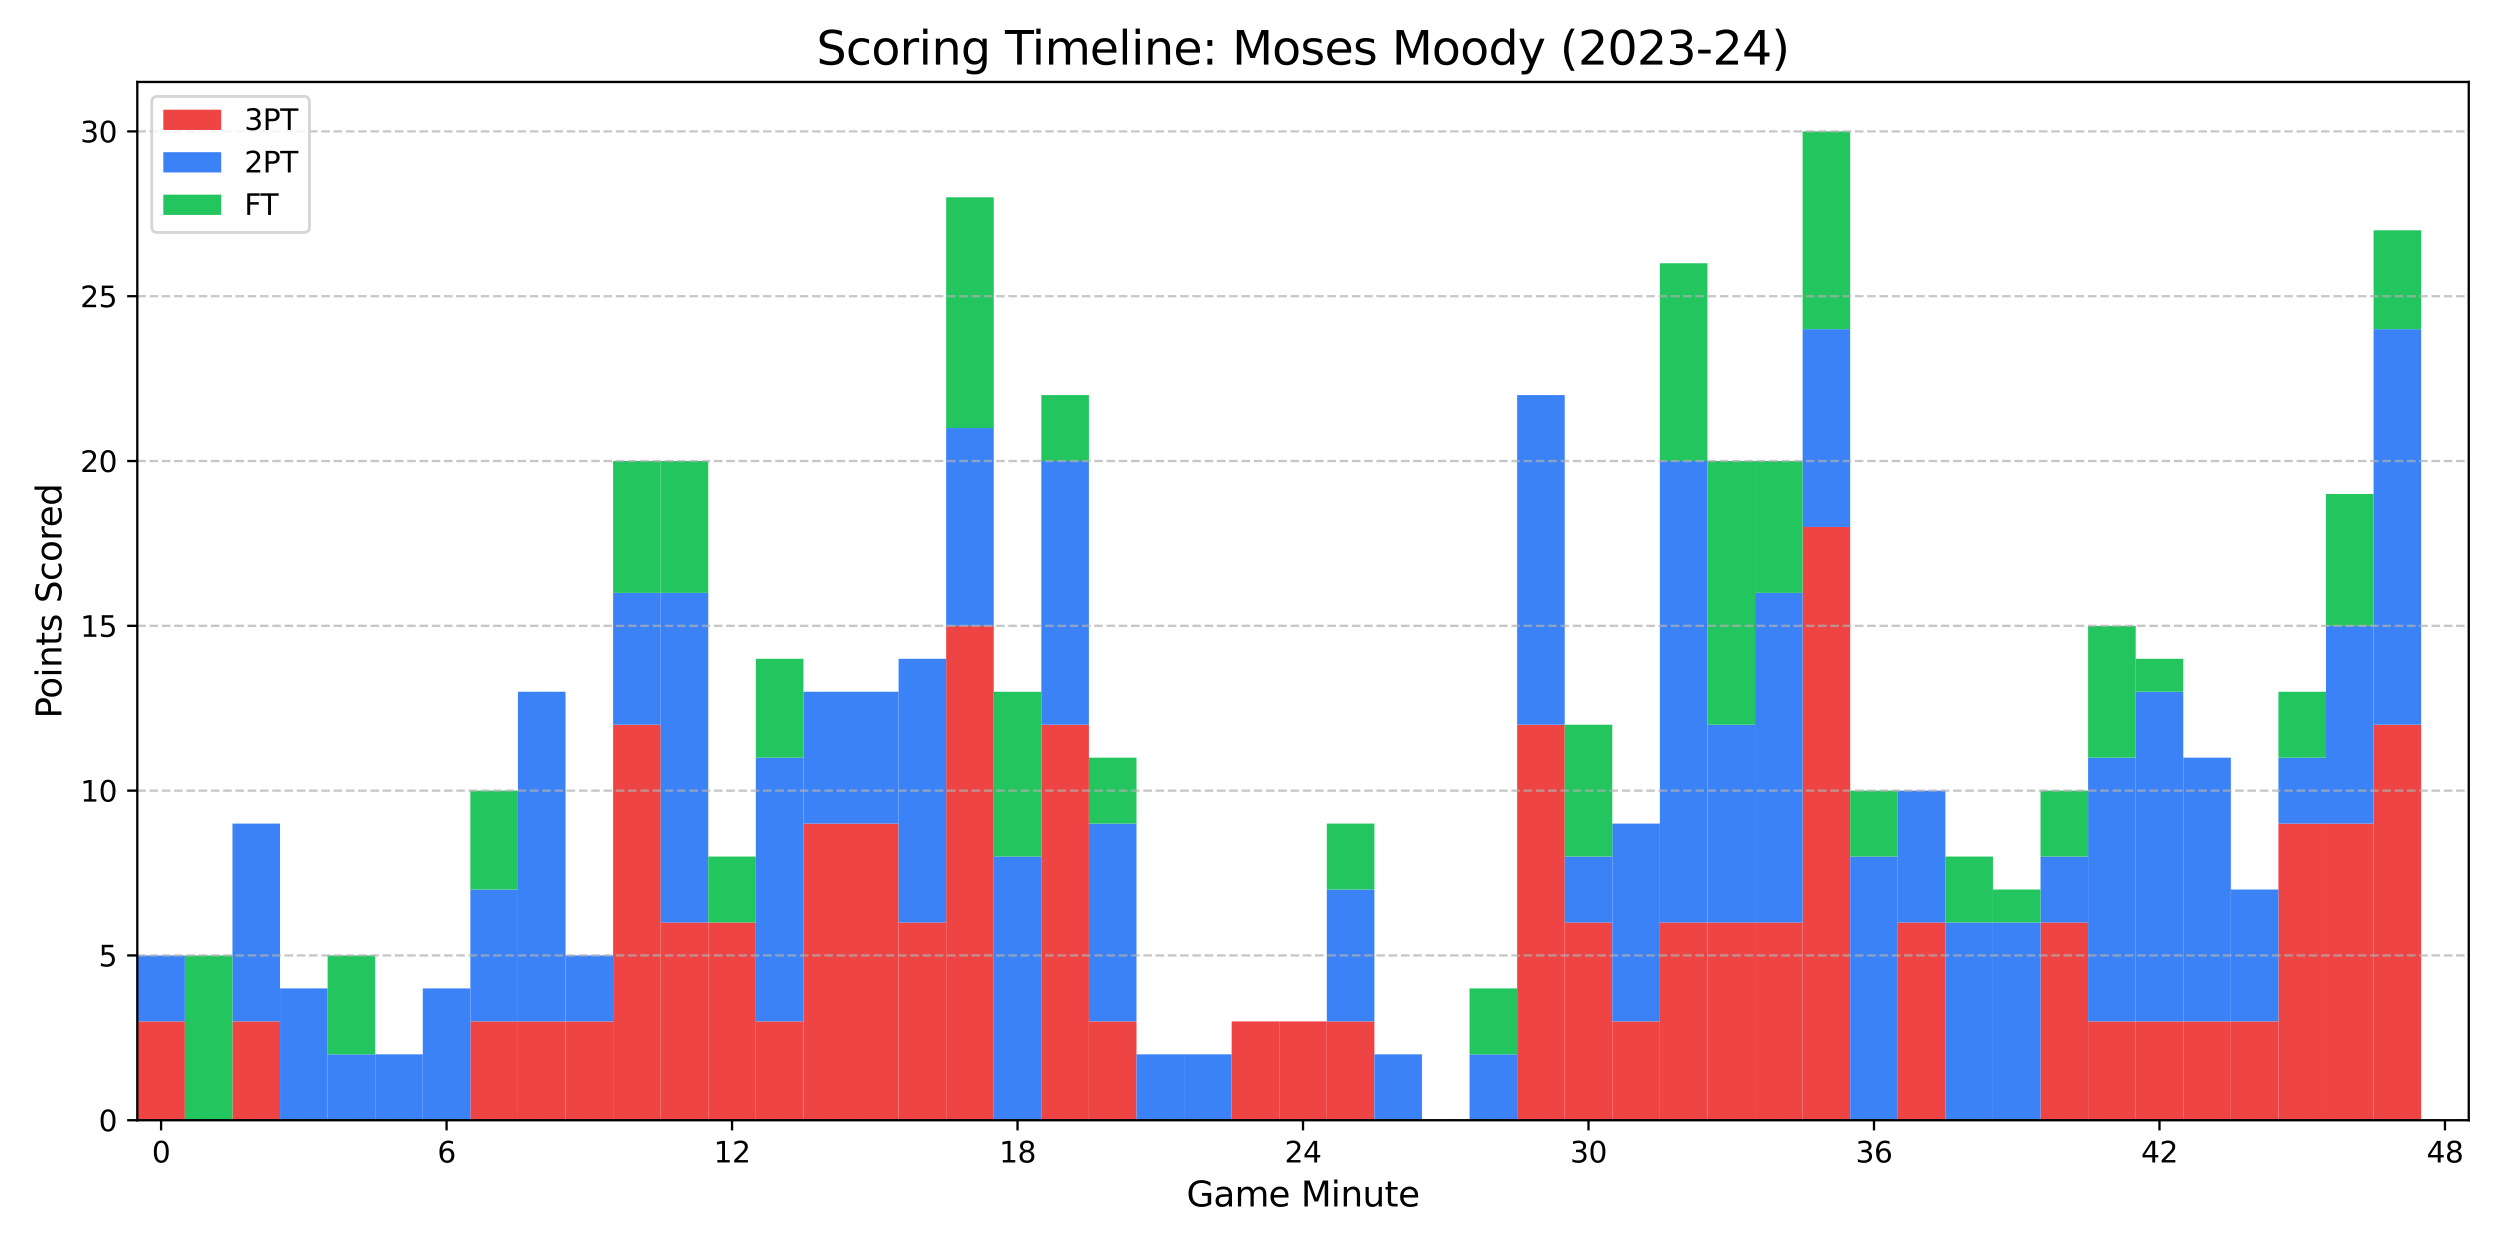 <?xml version="1.0" encoding="utf-8" standalone="no"?>
<!DOCTYPE svg PUBLIC "-//W3C//DTD SVG 1.1//EN"
  "http://www.w3.org/Graphics/SVG/1.1/DTD/svg11.dtd">
<svg xmlns:xlink="http://www.w3.org/1999/xlink" width="864pt" height="432pt" viewBox="0 0 864 432" xmlns="http://www.w3.org/2000/svg" version="1.1">
 <defs>
  <style type="text/css">*{stroke-linejoin: round; stroke-linecap: butt}</style>
 </defs>
 <g id="figure_1">
  <g id="patch_1">
   <path d="M 0 432 
L 864 432 
L 864 0 
L 0 0 
z
" style="fill: #ffffff"/>
  </g>
  <g id="axes_1">
   <g id="patch_2">
    <path d="M 47.45 387.16 
L 853.2 387.16 
L 853.2 28.32 
L 47.45 28.32 
z
" style="fill: #ffffff"/>
   </g>
   <g id="patch_3">
    <path d="M 47.45 387.16 
L 63.894 387.16 
L 63.894 352.985 
L 47.45 352.985 
z
" clip-path="url(#pf95613a3a3)" style="fill: #ef4444"/>
   </g>
   <g id="patch_4">
    <path d="M 63.894 387.16 
L 80.338 387.16 
L 80.338 387.16 
L 63.894 387.16 
z
" clip-path="url(#pf95613a3a3)" style="fill: #ef4444"/>
   </g>
   <g id="patch_5">
    <path d="M 80.338 387.16 
L 96.782 387.16 
L 96.782 352.985 
L 80.338 352.985 
z
" clip-path="url(#pf95613a3a3)" style="fill: #ef4444"/>
   </g>
   <g id="patch_6">
    <path d="M 96.782 387.16 
L 113.226 387.16 
L 113.226 387.16 
L 96.782 387.16 
z
" clip-path="url(#pf95613a3a3)" style="fill: #ef4444"/>
   </g>
   <g id="patch_7">
    <path d="M 113.226 387.16 
L 129.669 387.16 
L 129.669 387.16 
L 113.226 387.16 
z
" clip-path="url(#pf95613a3a3)" style="fill: #ef4444"/>
   </g>
   <g id="patch_8">
    <path d="M 129.669 387.16 
L 146.113 387.16 
L 146.113 387.16 
L 129.669 387.16 
z
" clip-path="url(#pf95613a3a3)" style="fill: #ef4444"/>
   </g>
   <g id="patch_9">
    <path d="M 146.113 387.16 
L 162.557 387.16 
L 162.557 387.16 
L 146.113 387.16 
z
" clip-path="url(#pf95613a3a3)" style="fill: #ef4444"/>
   </g>
   <g id="patch_10">
    <path d="M 162.557 387.16 
L 179.001 387.16 
L 179.001 352.985 
L 162.557 352.985 
z
" clip-path="url(#pf95613a3a3)" style="fill: #ef4444"/>
   </g>
   <g id="patch_11">
    <path d="M 179.001 387.16 
L 195.445 387.16 
L 195.445 352.985 
L 179.001 352.985 
z
" clip-path="url(#pf95613a3a3)" style="fill: #ef4444"/>
   </g>
   <g id="patch_12">
    <path d="M 195.445 387.16 
L 211.889 387.16 
L 211.889 352.985 
L 195.445 352.985 
z
" clip-path="url(#pf95613a3a3)" style="fill: #ef4444"/>
   </g>
   <g id="patch_13">
    <path d="M 211.889 387.16 
L 228.333 387.16 
L 228.333 250.459 
L 211.889 250.459 
z
" clip-path="url(#pf95613a3a3)" style="fill: #ef4444"/>
   </g>
   <g id="patch_14">
    <path d="M 228.333 387.16 
L 244.777 387.16 
L 244.777 318.81 
L 228.333 318.81 
z
" clip-path="url(#pf95613a3a3)" style="fill: #ef4444"/>
   </g>
   <g id="patch_15">
    <path d="M 244.777 387.16 
L 261.22 387.16 
L 261.22 318.81 
L 244.777 318.81 
z
" clip-path="url(#pf95613a3a3)" style="fill: #ef4444"/>
   </g>
   <g id="patch_16">
    <path d="M 261.22 387.16 
L 277.664 387.16 
L 277.664 352.985 
L 261.22 352.985 
z
" clip-path="url(#pf95613a3a3)" style="fill: #ef4444"/>
   </g>
   <g id="patch_17">
    <path d="M 277.664 387.16 
L 294.108 387.16 
L 294.108 284.634 
L 277.664 284.634 
z
" clip-path="url(#pf95613a3a3)" style="fill: #ef4444"/>
   </g>
   <g id="patch_18">
    <path d="M 294.108 387.16 
L 310.552 387.16 
L 310.552 284.634 
L 294.108 284.634 
z
" clip-path="url(#pf95613a3a3)" style="fill: #ef4444"/>
   </g>
   <g id="patch_19">
    <path d="M 310.552 387.16 
L 326.996 387.16 
L 326.996 318.81 
L 310.552 318.81 
z
" clip-path="url(#pf95613a3a3)" style="fill: #ef4444"/>
   </g>
   <g id="patch_20">
    <path d="M 326.996 387.16 
L 343.44 387.16 
L 343.44 216.284 
L 326.996 216.284 
z
" clip-path="url(#pf95613a3a3)" style="fill: #ef4444"/>
   </g>
   <g id="patch_21">
    <path d="M 343.44 387.16 
L 359.884 387.16 
L 359.884 387.16 
L 343.44 387.16 
z
" clip-path="url(#pf95613a3a3)" style="fill: #ef4444"/>
   </g>
   <g id="patch_22">
    <path d="M 359.884 387.16 
L 376.328 387.16 
L 376.328 250.459 
L 359.884 250.459 
z
" clip-path="url(#pf95613a3a3)" style="fill: #ef4444"/>
   </g>
   <g id="patch_23">
    <path d="M 376.328 387.16 
L 392.771 387.16 
L 392.771 352.985 
L 376.328 352.985 
z
" clip-path="url(#pf95613a3a3)" style="fill: #ef4444"/>
   </g>
   <g id="patch_24">
    <path d="M 392.771 387.16 
L 409.215 387.16 
L 409.215 387.16 
L 392.771 387.16 
z
" clip-path="url(#pf95613a3a3)" style="fill: #ef4444"/>
   </g>
   <g id="patch_25">
    <path d="M 409.215 387.16 
L 425.659 387.16 
L 425.659 387.16 
L 409.215 387.16 
z
" clip-path="url(#pf95613a3a3)" style="fill: #ef4444"/>
   </g>
   <g id="patch_26">
    <path d="M 425.659 387.16 
L 442.103 387.16 
L 442.103 352.985 
L 425.659 352.985 
z
" clip-path="url(#pf95613a3a3)" style="fill: #ef4444"/>
   </g>
   <g id="patch_27">
    <path d="M 442.103 387.16 
L 458.547 387.16 
L 458.547 352.985 
L 442.103 352.985 
z
" clip-path="url(#pf95613a3a3)" style="fill: #ef4444"/>
   </g>
   <g id="patch_28">
    <path d="M 458.547 387.16 
L 474.991 387.16 
L 474.991 352.985 
L 458.547 352.985 
z
" clip-path="url(#pf95613a3a3)" style="fill: #ef4444"/>
   </g>
   <g id="patch_29">
    <path d="M 474.991 387.16 
L 491.435 387.16 
L 491.435 387.16 
L 474.991 387.16 
z
" clip-path="url(#pf95613a3a3)" style="fill: #ef4444"/>
   </g>
   <g id="patch_30">
    <path d="M 491.435 387.16 
L 507.879 387.16 
L 507.879 387.16 
L 491.435 387.16 
z
" clip-path="url(#pf95613a3a3)" style="fill: #ef4444"/>
   </g>
   <g id="patch_31">
    <path d="M 507.879 387.16 
L 524.322 387.16 
L 524.322 387.16 
L 507.879 387.16 
z
" clip-path="url(#pf95613a3a3)" style="fill: #ef4444"/>
   </g>
   <g id="patch_32">
    <path d="M 524.322 387.16 
L 540.766 387.16 
L 540.766 250.459 
L 524.322 250.459 
z
" clip-path="url(#pf95613a3a3)" style="fill: #ef4444"/>
   </g>
   <g id="patch_33">
    <path d="M 540.766 387.16 
L 557.21 387.16 
L 557.21 318.81 
L 540.766 318.81 
z
" clip-path="url(#pf95613a3a3)" style="fill: #ef4444"/>
   </g>
   <g id="patch_34">
    <path d="M 557.21 387.16 
L 573.654 387.16 
L 573.654 352.985 
L 557.21 352.985 
z
" clip-path="url(#pf95613a3a3)" style="fill: #ef4444"/>
   </g>
   <g id="patch_35">
    <path d="M 573.654 387.16 
L 590.098 387.16 
L 590.098 318.81 
L 573.654 318.81 
z
" clip-path="url(#pf95613a3a3)" style="fill: #ef4444"/>
   </g>
   <g id="patch_36">
    <path d="M 590.098 387.16 
L 606.542 387.16 
L 606.542 318.81 
L 590.098 318.81 
z
" clip-path="url(#pf95613a3a3)" style="fill: #ef4444"/>
   </g>
   <g id="patch_37">
    <path d="M 606.542 387.16 
L 622.986 387.16 
L 622.986 318.81 
L 606.542 318.81 
z
" clip-path="url(#pf95613a3a3)" style="fill: #ef4444"/>
   </g>
   <g id="patch_38">
    <path d="M 622.986 387.16 
L 639.43 387.16 
L 639.43 182.109 
L 622.986 182.109 
z
" clip-path="url(#pf95613a3a3)" style="fill: #ef4444"/>
   </g>
   <g id="patch_39">
    <path d="M 639.43 387.16 
L 655.873 387.16 
L 655.873 387.16 
L 639.43 387.16 
z
" clip-path="url(#pf95613a3a3)" style="fill: #ef4444"/>
   </g>
   <g id="patch_40">
    <path d="M 655.873 387.16 
L 672.317 387.16 
L 672.317 318.81 
L 655.873 318.81 
z
" clip-path="url(#pf95613a3a3)" style="fill: #ef4444"/>
   </g>
   <g id="patch_41">
    <path d="M 672.317 387.16 
L 688.761 387.16 
L 688.761 387.16 
L 672.317 387.16 
z
" clip-path="url(#pf95613a3a3)" style="fill: #ef4444"/>
   </g>
   <g id="patch_42">
    <path d="M 688.761 387.16 
L 705.205 387.16 
L 705.205 387.16 
L 688.761 387.16 
z
" clip-path="url(#pf95613a3a3)" style="fill: #ef4444"/>
   </g>
   <g id="patch_43">
    <path d="M 705.205 387.16 
L 721.649 387.16 
L 721.649 318.81 
L 705.205 318.81 
z
" clip-path="url(#pf95613a3a3)" style="fill: #ef4444"/>
   </g>
   <g id="patch_44">
    <path d="M 721.649 387.16 
L 738.093 387.16 
L 738.093 352.985 
L 721.649 352.985 
z
" clip-path="url(#pf95613a3a3)" style="fill: #ef4444"/>
   </g>
   <g id="patch_45">
    <path d="M 738.093 387.16 
L 754.537 387.16 
L 754.537 352.985 
L 738.093 352.985 
z
" clip-path="url(#pf95613a3a3)" style="fill: #ef4444"/>
   </g>
   <g id="patch_46">
    <path d="M 754.537 387.16 
L 770.981 387.16 
L 770.981 352.985 
L 754.537 352.985 
z
" clip-path="url(#pf95613a3a3)" style="fill: #ef4444"/>
   </g>
   <g id="patch_47">
    <path d="M 770.981 387.16 
L 787.424 387.16 
L 787.424 352.985 
L 770.981 352.985 
z
" clip-path="url(#pf95613a3a3)" style="fill: #ef4444"/>
   </g>
   <g id="patch_48">
    <path d="M 787.424 387.16 
L 803.868 387.16 
L 803.868 284.634 
L 787.424 284.634 
z
" clip-path="url(#pf95613a3a3)" style="fill: #ef4444"/>
   </g>
   <g id="patch_49">
    <path d="M 803.868 387.16 
L 820.312 387.16 
L 820.312 284.634 
L 803.868 284.634 
z
" clip-path="url(#pf95613a3a3)" style="fill: #ef4444"/>
   </g>
   <g id="patch_50">
    <path d="M 820.312 387.16 
L 836.756 387.16 
L 836.756 250.459 
L 820.312 250.459 
z
" clip-path="url(#pf95613a3a3)" style="fill: #ef4444"/>
   </g>
   <g id="patch_51">
    <path d="M 47.45 352.985 
L 63.894 352.985 
L 63.894 330.201 
L 47.45 330.201 
z
" clip-path="url(#pf95613a3a3)" style="fill: #3b82f6"/>
   </g>
   <g id="patch_52">
    <path d="M 63.894 387.16 
L 80.338 387.16 
L 80.338 387.16 
L 63.894 387.16 
z
" clip-path="url(#pf95613a3a3)" style="fill: #3b82f6"/>
   </g>
   <g id="patch_53">
    <path d="M 80.338 352.985 
L 96.782 352.985 
L 96.782 284.634 
L 80.338 284.634 
z
" clip-path="url(#pf95613a3a3)" style="fill: #3b82f6"/>
   </g>
   <g id="patch_54">
    <path d="M 96.782 387.16 
L 113.226 387.16 
L 113.226 341.593 
L 96.782 341.593 
z
" clip-path="url(#pf95613a3a3)" style="fill: #3b82f6"/>
   </g>
   <g id="patch_55">
    <path d="M 113.226 387.16 
L 129.669 387.16 
L 129.669 364.377 
L 113.226 364.377 
z
" clip-path="url(#pf95613a3a3)" style="fill: #3b82f6"/>
   </g>
   <g id="patch_56">
    <path d="M 129.669 387.16 
L 146.113 387.16 
L 146.113 364.377 
L 129.669 364.377 
z
" clip-path="url(#pf95613a3a3)" style="fill: #3b82f6"/>
   </g>
   <g id="patch_57">
    <path d="M 146.113 387.16 
L 162.557 387.16 
L 162.557 341.593 
L 146.113 341.593 
z
" clip-path="url(#pf95613a3a3)" style="fill: #3b82f6"/>
   </g>
   <g id="patch_58">
    <path d="M 162.557 352.985 
L 179.001 352.985 
L 179.001 307.418 
L 162.557 307.418 
z
" clip-path="url(#pf95613a3a3)" style="fill: #3b82f6"/>
   </g>
   <g id="patch_59">
    <path d="M 179.001 352.985 
L 195.445 352.985 
L 195.445 239.067 
L 179.001 239.067 
z
" clip-path="url(#pf95613a3a3)" style="fill: #3b82f6"/>
   </g>
   <g id="patch_60">
    <path d="M 195.445 352.985 
L 211.889 352.985 
L 211.889 330.201 
L 195.445 330.201 
z
" clip-path="url(#pf95613a3a3)" style="fill: #3b82f6"/>
   </g>
   <g id="patch_61">
    <path d="M 211.889 250.459 
L 228.333 250.459 
L 228.333 204.892 
L 211.889 204.892 
z
" clip-path="url(#pf95613a3a3)" style="fill: #3b82f6"/>
   </g>
   <g id="patch_62">
    <path d="M 228.333 318.81 
L 244.777 318.81 
L 244.777 204.892 
L 228.333 204.892 
z
" clip-path="url(#pf95613a3a3)" style="fill: #3b82f6"/>
   </g>
   <g id="patch_63">
    <path d="M 244.777 318.81 
L 261.22 318.81 
L 261.22 318.81 
L 244.777 318.81 
z
" clip-path="url(#pf95613a3a3)" style="fill: #3b82f6"/>
   </g>
   <g id="patch_64">
    <path d="M 261.22 352.985 
L 277.664 352.985 
L 277.664 261.851 
L 261.22 261.851 
z
" clip-path="url(#pf95613a3a3)" style="fill: #3b82f6"/>
   </g>
   <g id="patch_65">
    <path d="M 277.664 284.634 
L 294.108 284.634 
L 294.108 239.067 
L 277.664 239.067 
z
" clip-path="url(#pf95613a3a3)" style="fill: #3b82f6"/>
   </g>
   <g id="patch_66">
    <path d="M 294.108 284.634 
L 310.552 284.634 
L 310.552 239.067 
L 294.108 239.067 
z
" clip-path="url(#pf95613a3a3)" style="fill: #3b82f6"/>
   </g>
   <g id="patch_67">
    <path d="M 310.552 318.81 
L 326.996 318.81 
L 326.996 227.676 
L 310.552 227.676 
z
" clip-path="url(#pf95613a3a3)" style="fill: #3b82f6"/>
   </g>
   <g id="patch_68">
    <path d="M 326.996 216.284 
L 343.44 216.284 
L 343.44 147.933 
L 326.996 147.933 
z
" clip-path="url(#pf95613a3a3)" style="fill: #3b82f6"/>
   </g>
   <g id="patch_69">
    <path d="M 343.44 387.16 
L 359.884 387.16 
L 359.884 296.026 
L 343.44 296.026 
z
" clip-path="url(#pf95613a3a3)" style="fill: #3b82f6"/>
   </g>
   <g id="patch_70">
    <path d="M 359.884 250.459 
L 376.328 250.459 
L 376.328 159.325 
L 359.884 159.325 
z
" clip-path="url(#pf95613a3a3)" style="fill: #3b82f6"/>
   </g>
   <g id="patch_71">
    <path d="M 376.328 352.985 
L 392.771 352.985 
L 392.771 284.634 
L 376.328 284.634 
z
" clip-path="url(#pf95613a3a3)" style="fill: #3b82f6"/>
   </g>
   <g id="patch_72">
    <path d="M 392.771 387.16 
L 409.215 387.16 
L 409.215 364.377 
L 392.771 364.377 
z
" clip-path="url(#pf95613a3a3)" style="fill: #3b82f6"/>
   </g>
   <g id="patch_73">
    <path d="M 409.215 387.16 
L 425.659 387.16 
L 425.659 364.377 
L 409.215 364.377 
z
" clip-path="url(#pf95613a3a3)" style="fill: #3b82f6"/>
   </g>
   <g id="patch_74">
    <path d="M 425.659 352.985 
L 442.103 352.985 
L 442.103 352.985 
L 425.659 352.985 
z
" clip-path="url(#pf95613a3a3)" style="fill: #3b82f6"/>
   </g>
   <g id="patch_75">
    <path d="M 442.103 352.985 
L 458.547 352.985 
L 458.547 352.985 
L 442.103 352.985 
z
" clip-path="url(#pf95613a3a3)" style="fill: #3b82f6"/>
   </g>
   <g id="patch_76">
    <path d="M 458.547 352.985 
L 474.991 352.985 
L 474.991 307.418 
L 458.547 307.418 
z
" clip-path="url(#pf95613a3a3)" style="fill: #3b82f6"/>
   </g>
   <g id="patch_77">
    <path d="M 474.991 387.16 
L 491.435 387.16 
L 491.435 364.377 
L 474.991 364.377 
z
" clip-path="url(#pf95613a3a3)" style="fill: #3b82f6"/>
   </g>
   <g id="patch_78">
    <path d="M 491.435 387.16 
L 507.879 387.16 
L 507.879 387.16 
L 491.435 387.16 
z
" clip-path="url(#pf95613a3a3)" style="fill: #3b82f6"/>
   </g>
   <g id="patch_79">
    <path d="M 507.879 387.16 
L 524.322 387.16 
L 524.322 364.377 
L 507.879 364.377 
z
" clip-path="url(#pf95613a3a3)" style="fill: #3b82f6"/>
   </g>
   <g id="patch_80">
    <path d="M 524.322 250.459 
L 540.766 250.459 
L 540.766 136.542 
L 524.322 136.542 
z
" clip-path="url(#pf95613a3a3)" style="fill: #3b82f6"/>
   </g>
   <g id="patch_81">
    <path d="M 540.766 318.81 
L 557.21 318.81 
L 557.21 296.026 
L 540.766 296.026 
z
" clip-path="url(#pf95613a3a3)" style="fill: #3b82f6"/>
   </g>
   <g id="patch_82">
    <path d="M 557.21 352.985 
L 573.654 352.985 
L 573.654 284.634 
L 557.21 284.634 
z
" clip-path="url(#pf95613a3a3)" style="fill: #3b82f6"/>
   </g>
   <g id="patch_83">
    <path d="M 573.654 318.81 
L 590.098 318.81 
L 590.098 159.325 
L 573.654 159.325 
z
" clip-path="url(#pf95613a3a3)" style="fill: #3b82f6"/>
   </g>
   <g id="patch_84">
    <path d="M 590.098 318.81 
L 606.542 318.81 
L 606.542 250.459 
L 590.098 250.459 
z
" clip-path="url(#pf95613a3a3)" style="fill: #3b82f6"/>
   </g>
   <g id="patch_85">
    <path d="M 606.542 318.81 
L 622.986 318.81 
L 622.986 204.892 
L 606.542 204.892 
z
" clip-path="url(#pf95613a3a3)" style="fill: #3b82f6"/>
   </g>
   <g id="patch_86">
    <path d="M 622.986 182.109 
L 639.43 182.109 
L 639.43 113.758 
L 622.986 113.758 
z
" clip-path="url(#pf95613a3a3)" style="fill: #3b82f6"/>
   </g>
   <g id="patch_87">
    <path d="M 639.43 387.16 
L 655.873 387.16 
L 655.873 296.026 
L 639.43 296.026 
z
" clip-path="url(#pf95613a3a3)" style="fill: #3b82f6"/>
   </g>
   <g id="patch_88">
    <path d="M 655.873 318.81 
L 672.317 318.81 
L 672.317 273.243 
L 655.873 273.243 
z
" clip-path="url(#pf95613a3a3)" style="fill: #3b82f6"/>
   </g>
   <g id="patch_89">
    <path d="M 672.317 387.16 
L 688.761 387.16 
L 688.761 318.81 
L 672.317 318.81 
z
" clip-path="url(#pf95613a3a3)" style="fill: #3b82f6"/>
   </g>
   <g id="patch_90">
    <path d="M 688.761 387.16 
L 705.205 387.16 
L 705.205 318.81 
L 688.761 318.81 
z
" clip-path="url(#pf95613a3a3)" style="fill: #3b82f6"/>
   </g>
   <g id="patch_91">
    <path d="M 705.205 318.81 
L 721.649 318.81 
L 721.649 296.026 
L 705.205 296.026 
z
" clip-path="url(#pf95613a3a3)" style="fill: #3b82f6"/>
   </g>
   <g id="patch_92">
    <path d="M 721.649 352.985 
L 738.093 352.985 
L 738.093 261.851 
L 721.649 261.851 
z
" clip-path="url(#pf95613a3a3)" style="fill: #3b82f6"/>
   </g>
   <g id="patch_93">
    <path d="M 738.093 352.985 
L 754.537 352.985 
L 754.537 239.067 
L 738.093 239.067 
z
" clip-path="url(#pf95613a3a3)" style="fill: #3b82f6"/>
   </g>
   <g id="patch_94">
    <path d="M 754.537 352.985 
L 770.981 352.985 
L 770.981 261.851 
L 754.537 261.851 
z
" clip-path="url(#pf95613a3a3)" style="fill: #3b82f6"/>
   </g>
   <g id="patch_95">
    <path d="M 770.981 352.985 
L 787.424 352.985 
L 787.424 307.418 
L 770.981 307.418 
z
" clip-path="url(#pf95613a3a3)" style="fill: #3b82f6"/>
   </g>
   <g id="patch_96">
    <path d="M 787.424 284.634 
L 803.868 284.634 
L 803.868 261.851 
L 787.424 261.851 
z
" clip-path="url(#pf95613a3a3)" style="fill: #3b82f6"/>
   </g>
   <g id="patch_97">
    <path d="M 803.868 284.634 
L 820.312 284.634 
L 820.312 216.284 
L 803.868 216.284 
z
" clip-path="url(#pf95613a3a3)" style="fill: #3b82f6"/>
   </g>
   <g id="patch_98">
    <path d="M 820.312 250.459 
L 836.756 250.459 
L 836.756 113.758 
L 820.312 113.758 
z
" clip-path="url(#pf95613a3a3)" style="fill: #3b82f6"/>
   </g>
   <g id="patch_99">
    <path d="M 47.45 330.201 
L 63.894 330.201 
L 63.894 330.201 
L 47.45 330.201 
z
" clip-path="url(#pf95613a3a3)" style="fill: #22c55e"/>
   </g>
   <g id="patch_100">
    <path d="M 63.894 387.16 
L 80.338 387.16 
L 80.338 330.201 
L 63.894 330.201 
z
" clip-path="url(#pf95613a3a3)" style="fill: #22c55e"/>
   </g>
   <g id="patch_101">
    <path d="M 80.338 284.634 
L 96.782 284.634 
L 96.782 284.634 
L 80.338 284.634 
z
" clip-path="url(#pf95613a3a3)" style="fill: #22c55e"/>
   </g>
   <g id="patch_102">
    <path d="M 96.782 341.593 
L 113.226 341.593 
L 113.226 341.593 
L 96.782 341.593 
z
" clip-path="url(#pf95613a3a3)" style="fill: #22c55e"/>
   </g>
   <g id="patch_103">
    <path d="M 113.226 364.377 
L 129.669 364.377 
L 129.669 330.201 
L 113.226 330.201 
z
" clip-path="url(#pf95613a3a3)" style="fill: #22c55e"/>
   </g>
   <g id="patch_104">
    <path d="M 129.669 364.377 
L 146.113 364.377 
L 146.113 364.377 
L 129.669 364.377 
z
" clip-path="url(#pf95613a3a3)" style="fill: #22c55e"/>
   </g>
   <g id="patch_105">
    <path d="M 146.113 341.593 
L 162.557 341.593 
L 162.557 341.593 
L 146.113 341.593 
z
" clip-path="url(#pf95613a3a3)" style="fill: #22c55e"/>
   </g>
   <g id="patch_106">
    <path d="M 162.557 307.418 
L 179.001 307.418 
L 179.001 273.243 
L 162.557 273.243 
z
" clip-path="url(#pf95613a3a3)" style="fill: #22c55e"/>
   </g>
   <g id="patch_107">
    <path d="M 179.001 239.067 
L 195.445 239.067 
L 195.445 239.067 
L 179.001 239.067 
z
" clip-path="url(#pf95613a3a3)" style="fill: #22c55e"/>
   </g>
   <g id="patch_108">
    <path d="M 195.445 330.201 
L 211.889 330.201 
L 211.889 330.201 
L 195.445 330.201 
z
" clip-path="url(#pf95613a3a3)" style="fill: #22c55e"/>
   </g>
   <g id="patch_109">
    <path d="M 211.889 204.892 
L 228.333 204.892 
L 228.333 159.325 
L 211.889 159.325 
z
" clip-path="url(#pf95613a3a3)" style="fill: #22c55e"/>
   </g>
   <g id="patch_110">
    <path d="M 228.333 204.892 
L 244.777 204.892 
L 244.777 159.325 
L 228.333 159.325 
z
" clip-path="url(#pf95613a3a3)" style="fill: #22c55e"/>
   </g>
   <g id="patch_111">
    <path d="M 244.777 318.81 
L 261.22 318.81 
L 261.22 296.026 
L 244.777 296.026 
z
" clip-path="url(#pf95613a3a3)" style="fill: #22c55e"/>
   </g>
   <g id="patch_112">
    <path d="M 261.22 261.851 
L 277.664 261.851 
L 277.664 227.676 
L 261.22 227.676 
z
" clip-path="url(#pf95613a3a3)" style="fill: #22c55e"/>
   </g>
   <g id="patch_113">
    <path d="M 277.664 239.067 
L 294.108 239.067 
L 294.108 239.067 
L 277.664 239.067 
z
" clip-path="url(#pf95613a3a3)" style="fill: #22c55e"/>
   </g>
   <g id="patch_114">
    <path d="M 294.108 239.067 
L 310.552 239.067 
L 310.552 239.067 
L 294.108 239.067 
z
" clip-path="url(#pf95613a3a3)" style="fill: #22c55e"/>
   </g>
   <g id="patch_115">
    <path d="M 310.552 227.676 
L 326.996 227.676 
L 326.996 227.676 
L 310.552 227.676 
z
" clip-path="url(#pf95613a3a3)" style="fill: #22c55e"/>
   </g>
   <g id="patch_116">
    <path d="M 326.996 147.933 
L 343.44 147.933 
L 343.44 68.191 
L 326.996 68.191 
z
" clip-path="url(#pf95613a3a3)" style="fill: #22c55e"/>
   </g>
   <g id="patch_117">
    <path d="M 343.44 296.026 
L 359.884 296.026 
L 359.884 239.067 
L 343.44 239.067 
z
" clip-path="url(#pf95613a3a3)" style="fill: #22c55e"/>
   </g>
   <g id="patch_118">
    <path d="M 359.884 159.325 
L 376.328 159.325 
L 376.328 136.542 
L 359.884 136.542 
z
" clip-path="url(#pf95613a3a3)" style="fill: #22c55e"/>
   </g>
   <g id="patch_119">
    <path d="M 376.328 284.634 
L 392.771 284.634 
L 392.771 261.851 
L 376.328 261.851 
z
" clip-path="url(#pf95613a3a3)" style="fill: #22c55e"/>
   </g>
   <g id="patch_120">
    <path d="M 392.771 364.377 
L 409.215 364.377 
L 409.215 364.377 
L 392.771 364.377 
z
" clip-path="url(#pf95613a3a3)" style="fill: #22c55e"/>
   </g>
   <g id="patch_121">
    <path d="M 409.215 364.377 
L 425.659 364.377 
L 425.659 364.377 
L 409.215 364.377 
z
" clip-path="url(#pf95613a3a3)" style="fill: #22c55e"/>
   </g>
   <g id="patch_122">
    <path d="M 425.659 352.985 
L 442.103 352.985 
L 442.103 352.985 
L 425.659 352.985 
z
" clip-path="url(#pf95613a3a3)" style="fill: #22c55e"/>
   </g>
   <g id="patch_123">
    <path d="M 442.103 352.985 
L 458.547 352.985 
L 458.547 352.985 
L 442.103 352.985 
z
" clip-path="url(#pf95613a3a3)" style="fill: #22c55e"/>
   </g>
   <g id="patch_124">
    <path d="M 458.547 307.418 
L 474.991 307.418 
L 474.991 284.634 
L 458.547 284.634 
z
" clip-path="url(#pf95613a3a3)" style="fill: #22c55e"/>
   </g>
   <g id="patch_125">
    <path d="M 474.991 364.377 
L 491.435 364.377 
L 491.435 364.377 
L 474.991 364.377 
z
" clip-path="url(#pf95613a3a3)" style="fill: #22c55e"/>
   </g>
   <g id="patch_126">
    <path d="M 491.435 387.16 
L 507.879 387.16 
L 507.879 387.16 
L 491.435 387.16 
z
" clip-path="url(#pf95613a3a3)" style="fill: #22c55e"/>
   </g>
   <g id="patch_127">
    <path d="M 507.879 364.377 
L 524.322 364.377 
L 524.322 341.593 
L 507.879 341.593 
z
" clip-path="url(#pf95613a3a3)" style="fill: #22c55e"/>
   </g>
   <g id="patch_128">
    <path d="M 524.322 136.542 
L 540.766 136.542 
L 540.766 136.542 
L 524.322 136.542 
z
" clip-path="url(#pf95613a3a3)" style="fill: #22c55e"/>
   </g>
   <g id="patch_129">
    <path d="M 540.766 296.026 
L 557.21 296.026 
L 557.21 250.459 
L 540.766 250.459 
z
" clip-path="url(#pf95613a3a3)" style="fill: #22c55e"/>
   </g>
   <g id="patch_130">
    <path d="M 557.21 284.634 
L 573.654 284.634 
L 573.654 284.634 
L 557.21 284.634 
z
" clip-path="url(#pf95613a3a3)" style="fill: #22c55e"/>
   </g>
   <g id="patch_131">
    <path d="M 573.654 159.325 
L 590.098 159.325 
L 590.098 90.975 
L 573.654 90.975 
z
" clip-path="url(#pf95613a3a3)" style="fill: #22c55e"/>
   </g>
   <g id="patch_132">
    <path d="M 590.098 250.459 
L 606.542 250.459 
L 606.542 159.325 
L 590.098 159.325 
z
" clip-path="url(#pf95613a3a3)" style="fill: #22c55e"/>
   </g>
   <g id="patch_133">
    <path d="M 606.542 204.892 
L 622.986 204.892 
L 622.986 159.325 
L 606.542 159.325 
z
" clip-path="url(#pf95613a3a3)" style="fill: #22c55e"/>
   </g>
   <g id="patch_134">
    <path d="M 622.986 113.758 
L 639.43 113.758 
L 639.43 45.408 
L 622.986 45.408 
z
" clip-path="url(#pf95613a3a3)" style="fill: #22c55e"/>
   </g>
   <g id="patch_135">
    <path d="M 639.43 296.026 
L 655.873 296.026 
L 655.873 273.243 
L 639.43 273.243 
z
" clip-path="url(#pf95613a3a3)" style="fill: #22c55e"/>
   </g>
   <g id="patch_136">
    <path d="M 655.873 273.243 
L 672.317 273.243 
L 672.317 273.243 
L 655.873 273.243 
z
" clip-path="url(#pf95613a3a3)" style="fill: #22c55e"/>
   </g>
   <g id="patch_137">
    <path d="M 672.317 318.81 
L 688.761 318.81 
L 688.761 296.026 
L 672.317 296.026 
z
" clip-path="url(#pf95613a3a3)" style="fill: #22c55e"/>
   </g>
   <g id="patch_138">
    <path d="M 688.761 318.81 
L 705.205 318.81 
L 705.205 307.418 
L 688.761 307.418 
z
" clip-path="url(#pf95613a3a3)" style="fill: #22c55e"/>
   </g>
   <g id="patch_139">
    <path d="M 705.205 296.026 
L 721.649 296.026 
L 721.649 273.243 
L 705.205 273.243 
z
" clip-path="url(#pf95613a3a3)" style="fill: #22c55e"/>
   </g>
   <g id="patch_140">
    <path d="M 721.649 261.851 
L 738.093 261.851 
L 738.093 216.284 
L 721.649 216.284 
z
" clip-path="url(#pf95613a3a3)" style="fill: #22c55e"/>
   </g>
   <g id="patch_141">
    <path d="M 738.093 239.067 
L 754.537 239.067 
L 754.537 227.676 
L 738.093 227.676 
z
" clip-path="url(#pf95613a3a3)" style="fill: #22c55e"/>
   </g>
   <g id="patch_142">
    <path d="M 754.537 261.851 
L 770.981 261.851 
L 770.981 261.851 
L 754.537 261.851 
z
" clip-path="url(#pf95613a3a3)" style="fill: #22c55e"/>
   </g>
   <g id="patch_143">
    <path d="M 770.981 307.418 
L 787.424 307.418 
L 787.424 307.418 
L 770.981 307.418 
z
" clip-path="url(#pf95613a3a3)" style="fill: #22c55e"/>
   </g>
   <g id="patch_144">
    <path d="M 787.424 261.851 
L 803.868 261.851 
L 803.868 239.067 
L 787.424 239.067 
z
" clip-path="url(#pf95613a3a3)" style="fill: #22c55e"/>
   </g>
   <g id="patch_145">
    <path d="M 803.868 216.284 
L 820.312 216.284 
L 820.312 170.717 
L 803.868 170.717 
z
" clip-path="url(#pf95613a3a3)" style="fill: #22c55e"/>
   </g>
   <g id="patch_146">
    <path d="M 820.312 113.758 
L 836.756 113.758 
L 836.756 79.583 
L 820.312 79.583 
z
" clip-path="url(#pf95613a3a3)" style="fill: #22c55e"/>
   </g>
   <g id="matplotlib.axis_1">
    <g id="xtick_1">
     <g id="line2d_1">
      <defs>
       <path id="m4676254310" d="M 0 0 
L 0 3.5 
" style="stroke: #000000; stroke-width: 0.8"/>
      </defs>
      <g>
       <use xlink:href="#m4676254310" x="55.672" y="387.16" style="stroke: #000000; stroke-width: 0.8"/>
      </g>
     </g>
     <g id="text_1">
      <!-- 0 -->
      <g transform="translate(52.491 401.758) scale(0.1 -0.1)">
       <defs>
        <path id="DejaVuSans-30" d="M 2034 4250 
Q 1547 4250 1301 3770 
Q 1056 3291 1056 2328 
Q 1056 1369 1301 889 
Q 1547 409 2034 409 
Q 2525 409 2770 889 
Q 3016 1369 3016 2328 
Q 3016 3291 2770 3770 
Q 2525 4250 2034 4250 
z
M 2034 4750 
Q 2819 4750 3233 4129 
Q 3647 3509 3647 2328 
Q 3647 1150 3233 529 
Q 2819 -91 2034 -91 
Q 1250 -91 836 529 
Q 422 1150 422 2328 
Q 422 3509 836 4129 
Q 1250 4750 2034 4750 
z
" transform="scale(0.016)"/>
       </defs>
       <use xlink:href="#DejaVuSans-30"/>
      </g>
     </g>
    </g>
    <g id="xtick_2">
     <g id="line2d_2">
      <g>
       <use xlink:href="#m4676254310" x="154.335" y="387.16" style="stroke: #000000; stroke-width: 0.8"/>
      </g>
     </g>
     <g id="text_2">
      <!-- 6 -->
      <g transform="translate(151.154 401.758) scale(0.1 -0.1)">
       <defs>
        <path id="DejaVuSans-36" d="M 2113 2584 
Q 1688 2584 1439 2293 
Q 1191 2003 1191 1497 
Q 1191 994 1439 701 
Q 1688 409 2113 409 
Q 2538 409 2786 701 
Q 3034 994 3034 1497 
Q 3034 2003 2786 2293 
Q 2538 2584 2113 2584 
z
M 3366 4563 
L 3366 3988 
Q 3128 4100 2886 4159 
Q 2644 4219 2406 4219 
Q 1781 4219 1451 3797 
Q 1122 3375 1075 2522 
Q 1259 2794 1537 2939 
Q 1816 3084 2150 3084 
Q 2853 3084 3261 2657 
Q 3669 2231 3669 1497 
Q 3669 778 3244 343 
Q 2819 -91 2113 -91 
Q 1303 -91 875 529 
Q 447 1150 447 2328 
Q 447 3434 972 4092 
Q 1497 4750 2381 4750 
Q 2619 4750 2861 4703 
Q 3103 4656 3366 4563 
z
" transform="scale(0.016)"/>
       </defs>
       <use xlink:href="#DejaVuSans-36"/>
      </g>
     </g>
    </g>
    <g id="xtick_3">
     <g id="line2d_3">
      <g>
       <use xlink:href="#m4676254310" x="252.998" y="387.16" style="stroke: #000000; stroke-width: 0.8"/>
      </g>
     </g>
     <g id="text_3">
      <!-- 12 -->
      <g transform="translate(246.636 401.758) scale(0.1 -0.1)">
       <defs>
        <path id="DejaVuSans-31" d="M 794 531 
L 1825 531 
L 1825 4091 
L 703 3866 
L 703 4441 
L 1819 4666 
L 2450 4666 
L 2450 531 
L 3481 531 
L 3481 0 
L 794 0 
L 794 531 
z
" transform="scale(0.016)"/>
        <path id="DejaVuSans-32" d="M 1228 531 
L 3431 531 
L 3431 0 
L 469 0 
L 469 531 
Q 828 903 1448 1529 
Q 2069 2156 2228 2338 
Q 2531 2678 2651 2914 
Q 2772 3150 2772 3378 
Q 2772 3750 2511 3984 
Q 2250 4219 1831 4219 
Q 1534 4219 1204 4116 
Q 875 4013 500 3803 
L 500 4441 
Q 881 4594 1212 4672 
Q 1544 4750 1819 4750 
Q 2544 4750 2975 4387 
Q 3406 4025 3406 3419 
Q 3406 3131 3298 2873 
Q 3191 2616 2906 2266 
Q 2828 2175 2409 1742 
Q 1991 1309 1228 531 
z
" transform="scale(0.016)"/>
       </defs>
       <use xlink:href="#DejaVuSans-31"/>
       <use xlink:href="#DejaVuSans-32" transform="translate(63.623 0)"/>
      </g>
     </g>
    </g>
    <g id="xtick_4">
     <g id="line2d_4">
      <g>
       <use xlink:href="#m4676254310" x="351.662" y="387.16" style="stroke: #000000; stroke-width: 0.8"/>
      </g>
     </g>
     <g id="text_4">
      <!-- 18 -->
      <g transform="translate(345.299 401.758) scale(0.1 -0.1)">
       <defs>
        <path id="DejaVuSans-38" d="M 2034 2216 
Q 1584 2216 1326 1975 
Q 1069 1734 1069 1313 
Q 1069 891 1326 650 
Q 1584 409 2034 409 
Q 2484 409 2743 651 
Q 3003 894 3003 1313 
Q 3003 1734 2745 1975 
Q 2488 2216 2034 2216 
z
M 1403 2484 
Q 997 2584 770 2862 
Q 544 3141 544 3541 
Q 544 4100 942 4425 
Q 1341 4750 2034 4750 
Q 2731 4750 3128 4425 
Q 3525 4100 3525 3541 
Q 3525 3141 3298 2862 
Q 3072 2584 2669 2484 
Q 3125 2378 3379 2068 
Q 3634 1759 3634 1313 
Q 3634 634 3220 271 
Q 2806 -91 2034 -91 
Q 1263 -91 848 271 
Q 434 634 434 1313 
Q 434 1759 690 2068 
Q 947 2378 1403 2484 
z
M 1172 3481 
Q 1172 3119 1398 2916 
Q 1625 2713 2034 2713 
Q 2441 2713 2670 2916 
Q 2900 3119 2900 3481 
Q 2900 3844 2670 4047 
Q 2441 4250 2034 4250 
Q 1625 4250 1398 4047 
Q 1172 3844 1172 3481 
z
" transform="scale(0.016)"/>
       </defs>
       <use xlink:href="#DejaVuSans-31"/>
       <use xlink:href="#DejaVuSans-38" transform="translate(63.623 0)"/>
      </g>
     </g>
    </g>
    <g id="xtick_5">
     <g id="line2d_5">
      <g>
       <use xlink:href="#m4676254310" x="450.325" y="387.16" style="stroke: #000000; stroke-width: 0.8"/>
      </g>
     </g>
     <g id="text_5">
      <!-- 24 -->
      <g transform="translate(443.962 401.758) scale(0.1 -0.1)">
       <defs>
        <path id="DejaVuSans-34" d="M 2419 4116 
L 825 1625 
L 2419 1625 
L 2419 4116 
z
M 2253 4666 
L 3047 4666 
L 3047 1625 
L 3713 1625 
L 3713 1100 
L 3047 1100 
L 3047 0 
L 2419 0 
L 2419 1100 
L 313 1100 
L 313 1709 
L 2253 4666 
z
" transform="scale(0.016)"/>
       </defs>
       <use xlink:href="#DejaVuSans-32"/>
       <use xlink:href="#DejaVuSans-34" transform="translate(63.623 0)"/>
      </g>
     </g>
    </g>
    <g id="xtick_6">
     <g id="line2d_6">
      <g>
       <use xlink:href="#m4676254310" x="548.988" y="387.16" style="stroke: #000000; stroke-width: 0.8"/>
      </g>
     </g>
     <g id="text_6">
      <!-- 30 -->
      <g transform="translate(542.626 401.758) scale(0.1 -0.1)">
       <defs>
        <path id="DejaVuSans-33" d="M 2597 2516 
Q 3050 2419 3304 2112 
Q 3559 1806 3559 1356 
Q 3559 666 3084 287 
Q 2609 -91 1734 -91 
Q 1441 -91 1130 -33 
Q 819 25 488 141 
L 488 750 
Q 750 597 1062 519 
Q 1375 441 1716 441 
Q 2309 441 2620 675 
Q 2931 909 2931 1356 
Q 2931 1769 2642 2001 
Q 2353 2234 1838 2234 
L 1294 2234 
L 1294 2753 
L 1863 2753 
Q 2328 2753 2575 2939 
Q 2822 3125 2822 3475 
Q 2822 3834 2567 4026 
Q 2313 4219 1838 4219 
Q 1578 4219 1281 4162 
Q 984 4106 628 3988 
L 628 4550 
Q 988 4650 1302 4700 
Q 1616 4750 1894 4750 
Q 2613 4750 3031 4423 
Q 3450 4097 3450 3541 
Q 3450 3153 3228 2886 
Q 3006 2619 2597 2516 
z
" transform="scale(0.016)"/>
       </defs>
       <use xlink:href="#DejaVuSans-33"/>
       <use xlink:href="#DejaVuSans-30" transform="translate(63.623 0)"/>
      </g>
     </g>
    </g>
    <g id="xtick_7">
     <g id="line2d_7">
      <g>
       <use xlink:href="#m4676254310" x="647.652" y="387.16" style="stroke: #000000; stroke-width: 0.8"/>
      </g>
     </g>
     <g id="text_7">
      <!-- 36 -->
      <g transform="translate(641.289 401.758) scale(0.1 -0.1)">
       <use xlink:href="#DejaVuSans-33"/>
       <use xlink:href="#DejaVuSans-36" transform="translate(63.623 0)"/>
      </g>
     </g>
    </g>
    <g id="xtick_8">
     <g id="line2d_8">
      <g>
       <use xlink:href="#m4676254310" x="746.315" y="387.16" style="stroke: #000000; stroke-width: 0.8"/>
      </g>
     </g>
     <g id="text_8">
      <!-- 42 -->
      <g transform="translate(739.952 401.758) scale(0.1 -0.1)">
       <use xlink:href="#DejaVuSans-34"/>
       <use xlink:href="#DejaVuSans-32" transform="translate(63.623 0)"/>
      </g>
     </g>
    </g>
    <g id="xtick_9">
     <g id="line2d_9">
      <g>
       <use xlink:href="#m4676254310" x="844.978" y="387.16" style="stroke: #000000; stroke-width: 0.8"/>
      </g>
     </g>
     <g id="text_9">
      <!-- 48 -->
      <g transform="translate(838.616 401.758) scale(0.1 -0.1)">
       <use xlink:href="#DejaVuSans-34"/>
       <use xlink:href="#DejaVuSans-38" transform="translate(63.623 0)"/>
      </g>
     </g>
    </g>
    <g id="text_10">
     <!-- Game Minute -->
     <g transform="translate(410.063 416.956) scale(0.12 -0.12)">
      <defs>
       <path id="DejaVuSans-47" d="M 3809 666 
L 3809 1919 
L 2778 1919 
L 2778 2438 
L 4434 2438 
L 4434 434 
Q 4069 175 3628 42 
Q 3188 -91 2688 -91 
Q 1594 -91 976 548 
Q 359 1188 359 2328 
Q 359 3472 976 4111 
Q 1594 4750 2688 4750 
Q 3144 4750 3555 4637 
Q 3966 4525 4313 4306 
L 4313 3634 
Q 3963 3931 3569 4081 
Q 3175 4231 2741 4231 
Q 1884 4231 1454 3753 
Q 1025 3275 1025 2328 
Q 1025 1384 1454 906 
Q 1884 428 2741 428 
Q 3075 428 3337 486 
Q 3600 544 3809 666 
z
" transform="scale(0.016)"/>
       <path id="DejaVuSans-61" d="M 2194 1759 
Q 1497 1759 1228 1600 
Q 959 1441 959 1056 
Q 959 750 1161 570 
Q 1363 391 1709 391 
Q 2188 391 2477 730 
Q 2766 1069 2766 1631 
L 2766 1759 
L 2194 1759 
z
M 3341 1997 
L 3341 0 
L 2766 0 
L 2766 531 
Q 2569 213 2275 61 
Q 1981 -91 1556 -91 
Q 1019 -91 701 211 
Q 384 513 384 1019 
Q 384 1609 779 1909 
Q 1175 2209 1959 2209 
L 2766 2209 
L 2766 2266 
Q 2766 2663 2505 2880 
Q 2244 3097 1772 3097 
Q 1472 3097 1187 3025 
Q 903 2953 641 2809 
L 641 3341 
Q 956 3463 1253 3523 
Q 1550 3584 1831 3584 
Q 2591 3584 2966 3190 
Q 3341 2797 3341 1997 
z
" transform="scale(0.016)"/>
       <path id="DejaVuSans-6d" d="M 3328 2828 
Q 3544 3216 3844 3400 
Q 4144 3584 4550 3584 
Q 5097 3584 5394 3201 
Q 5691 2819 5691 2113 
L 5691 0 
L 5113 0 
L 5113 2094 
Q 5113 2597 4934 2840 
Q 4756 3084 4391 3084 
Q 3944 3084 3684 2787 
Q 3425 2491 3425 1978 
L 3425 0 
L 2847 0 
L 2847 2094 
Q 2847 2600 2669 2842 
Q 2491 3084 2119 3084 
Q 1678 3084 1418 2786 
Q 1159 2488 1159 1978 
L 1159 0 
L 581 0 
L 581 3500 
L 1159 3500 
L 1159 2956 
Q 1356 3278 1631 3431 
Q 1906 3584 2284 3584 
Q 2666 3584 2933 3390 
Q 3200 3197 3328 2828 
z
" transform="scale(0.016)"/>
       <path id="DejaVuSans-65" d="M 3597 1894 
L 3597 1613 
L 953 1613 
Q 991 1019 1311 708 
Q 1631 397 2203 397 
Q 2534 397 2845 478 
Q 3156 559 3463 722 
L 3463 178 
Q 3153 47 2828 -22 
Q 2503 -91 2169 -91 
Q 1331 -91 842 396 
Q 353 884 353 1716 
Q 353 2575 817 3079 
Q 1281 3584 2069 3584 
Q 2775 3584 3186 3129 
Q 3597 2675 3597 1894 
z
M 3022 2063 
Q 3016 2534 2758 2815 
Q 2500 3097 2075 3097 
Q 1594 3097 1305 2825 
Q 1016 2553 972 2059 
L 3022 2063 
z
" transform="scale(0.016)"/>
       <path id="DejaVuSans-20" transform="scale(0.016)"/>
       <path id="DejaVuSans-4d" d="M 628 4666 
L 1569 4666 
L 2759 1491 
L 3956 4666 
L 4897 4666 
L 4897 0 
L 4281 0 
L 4281 4097 
L 3078 897 
L 2444 897 
L 1241 4097 
L 1241 0 
L 628 0 
L 628 4666 
z
" transform="scale(0.016)"/>
       <path id="DejaVuSans-69" d="M 603 3500 
L 1178 3500 
L 1178 0 
L 603 0 
L 603 3500 
z
M 603 4863 
L 1178 4863 
L 1178 4134 
L 603 4134 
L 603 4863 
z
" transform="scale(0.016)"/>
       <path id="DejaVuSans-6e" d="M 3513 2113 
L 3513 0 
L 2938 0 
L 2938 2094 
Q 2938 2591 2744 2837 
Q 2550 3084 2163 3084 
Q 1697 3084 1428 2787 
Q 1159 2491 1159 1978 
L 1159 0 
L 581 0 
L 581 3500 
L 1159 3500 
L 1159 2956 
Q 1366 3272 1645 3428 
Q 1925 3584 2291 3584 
Q 2894 3584 3203 3211 
Q 3513 2838 3513 2113 
z
" transform="scale(0.016)"/>
       <path id="DejaVuSans-75" d="M 544 1381 
L 544 3500 
L 1119 3500 
L 1119 1403 
Q 1119 906 1312 657 
Q 1506 409 1894 409 
Q 2359 409 2629 706 
Q 2900 1003 2900 1516 
L 2900 3500 
L 3475 3500 
L 3475 0 
L 2900 0 
L 2900 538 
Q 2691 219 2414 64 
Q 2138 -91 1772 -91 
Q 1169 -91 856 284 
Q 544 659 544 1381 
z
M 1991 3584 
L 1991 3584 
z
" transform="scale(0.016)"/>
       <path id="DejaVuSans-74" d="M 1172 4494 
L 1172 3500 
L 2356 3500 
L 2356 3053 
L 1172 3053 
L 1172 1153 
Q 1172 725 1289 603 
Q 1406 481 1766 481 
L 2356 481 
L 2356 0 
L 1766 0 
Q 1100 0 847 248 
Q 594 497 594 1153 
L 594 3053 
L 172 3053 
L 172 3500 
L 594 3500 
L 594 4494 
L 1172 4494 
z
" transform="scale(0.016)"/>
      </defs>
      <use xlink:href="#DejaVuSans-47"/>
      <use xlink:href="#DejaVuSans-61" transform="translate(77.49 0)"/>
      <use xlink:href="#DejaVuSans-6d" transform="translate(138.77 0)"/>
      <use xlink:href="#DejaVuSans-65" transform="translate(236.182 0)"/>
      <use xlink:href="#DejaVuSans-20" transform="translate(297.705 0)"/>
      <use xlink:href="#DejaVuSans-4d" transform="translate(329.492 0)"/>
      <use xlink:href="#DejaVuSans-69" transform="translate(415.771 0)"/>
      <use xlink:href="#DejaVuSans-6e" transform="translate(443.555 0)"/>
      <use xlink:href="#DejaVuSans-75" transform="translate(506.934 0)"/>
      <use xlink:href="#DejaVuSans-74" transform="translate(570.312 0)"/>
      <use xlink:href="#DejaVuSans-65" transform="translate(609.521 0)"/>
     </g>
    </g>
   </g>
   <g id="matplotlib.axis_2">
    <g id="ytick_1">
     <g id="line2d_10">
      <path d="M 47.45 387.16 
L 853.2 387.16 
" clip-path="url(#pf95613a3a3)" style="fill: none; stroke-dasharray: 2.96,1.28; stroke-dashoffset: 0; stroke: #b0b0b0; stroke-opacity: 0.7; stroke-width: 0.8"/>
     </g>
     <g id="line2d_11">
      <defs>
       <path id="m104d1e58cf" d="M 0 0 
L -3.5 0 
" style="stroke: #000000; stroke-width: 0.8"/>
      </defs>
      <g>
       <use xlink:href="#m104d1e58cf" x="47.45" y="387.16" style="stroke: #000000; stroke-width: 0.8"/>
      </g>
     </g>
     <g id="text_11">
      <!-- 0 -->
      <g transform="translate(34.087 390.959) scale(0.1 -0.1)">
       <use xlink:href="#DejaVuSans-30"/>
      </g>
     </g>
    </g>
    <g id="ytick_2">
     <g id="line2d_12">
      <path d="M 47.45 330.201 
L 853.2 330.201 
" clip-path="url(#pf95613a3a3)" style="fill: none; stroke-dasharray: 2.96,1.28; stroke-dashoffset: 0; stroke: #b0b0b0; stroke-opacity: 0.7; stroke-width: 0.8"/>
     </g>
     <g id="line2d_13">
      <g>
       <use xlink:href="#m104d1e58cf" x="47.45" y="330.201" style="stroke: #000000; stroke-width: 0.8"/>
      </g>
     </g>
     <g id="text_12">
      <!-- 5 -->
      <g transform="translate(34.087 334) scale(0.1 -0.1)">
       <defs>
        <path id="DejaVuSans-35" d="M 691 4666 
L 3169 4666 
L 3169 4134 
L 1269 4134 
L 1269 2991 
Q 1406 3038 1543 3061 
Q 1681 3084 1819 3084 
Q 2600 3084 3056 2656 
Q 3513 2228 3513 1497 
Q 3513 744 3044 326 
Q 2575 -91 1722 -91 
Q 1428 -91 1123 -41 
Q 819 9 494 109 
L 494 744 
Q 775 591 1075 516 
Q 1375 441 1709 441 
Q 2250 441 2565 725 
Q 2881 1009 2881 1497 
Q 2881 1984 2565 2268 
Q 2250 2553 1709 2553 
Q 1456 2553 1204 2497 
Q 953 2441 691 2322 
L 691 4666 
z
" transform="scale(0.016)"/>
       </defs>
       <use xlink:href="#DejaVuSans-35"/>
      </g>
     </g>
    </g>
    <g id="ytick_3">
     <g id="line2d_14">
      <path d="M 47.45 273.243 
L 853.2 273.243 
" clip-path="url(#pf95613a3a3)" style="fill: none; stroke-dasharray: 2.96,1.28; stroke-dashoffset: 0; stroke: #b0b0b0; stroke-opacity: 0.7; stroke-width: 0.8"/>
     </g>
     <g id="line2d_15">
      <g>
       <use xlink:href="#m104d1e58cf" x="47.45" y="273.243" style="stroke: #000000; stroke-width: 0.8"/>
      </g>
     </g>
     <g id="text_13">
      <!-- 10 -->
      <g transform="translate(27.725 277.042) scale(0.1 -0.1)">
       <use xlink:href="#DejaVuSans-31"/>
       <use xlink:href="#DejaVuSans-30" transform="translate(63.623 0)"/>
      </g>
     </g>
    </g>
    <g id="ytick_4">
     <g id="line2d_16">
      <path d="M 47.45 216.284 
L 853.2 216.284 
" clip-path="url(#pf95613a3a3)" style="fill: none; stroke-dasharray: 2.96,1.28; stroke-dashoffset: 0; stroke: #b0b0b0; stroke-opacity: 0.7; stroke-width: 0.8"/>
     </g>
     <g id="line2d_17">
      <g>
       <use xlink:href="#m104d1e58cf" x="47.45" y="216.284" style="stroke: #000000; stroke-width: 0.8"/>
      </g>
     </g>
     <g id="text_14">
      <!-- 15 -->
      <g transform="translate(27.725 220.083) scale(0.1 -0.1)">
       <use xlink:href="#DejaVuSans-31"/>
       <use xlink:href="#DejaVuSans-35" transform="translate(63.623 0)"/>
      </g>
     </g>
    </g>
    <g id="ytick_5">
     <g id="line2d_18">
      <path d="M 47.45 159.325 
L 853.2 159.325 
" clip-path="url(#pf95613a3a3)" style="fill: none; stroke-dasharray: 2.96,1.28; stroke-dashoffset: 0; stroke: #b0b0b0; stroke-opacity: 0.7; stroke-width: 0.8"/>
     </g>
     <g id="line2d_19">
      <g>
       <use xlink:href="#m104d1e58cf" x="47.45" y="159.325" style="stroke: #000000; stroke-width: 0.8"/>
      </g>
     </g>
     <g id="text_15">
      <!-- 20 -->
      <g transform="translate(27.725 163.124) scale(0.1 -0.1)">
       <use xlink:href="#DejaVuSans-32"/>
       <use xlink:href="#DejaVuSans-30" transform="translate(63.623 0)"/>
      </g>
     </g>
    </g>
    <g id="ytick_6">
     <g id="line2d_20">
      <path d="M 47.45 102.366 
L 853.2 102.366 
" clip-path="url(#pf95613a3a3)" style="fill: none; stroke-dasharray: 2.96,1.28; stroke-dashoffset: 0; stroke: #b0b0b0; stroke-opacity: 0.7; stroke-width: 0.8"/>
     </g>
     <g id="line2d_21">
      <g>
       <use xlink:href="#m104d1e58cf" x="47.45" y="102.366" style="stroke: #000000; stroke-width: 0.8"/>
      </g>
     </g>
     <g id="text_16">
      <!-- 25 -->
      <g transform="translate(27.725 106.166) scale(0.1 -0.1)">
       <use xlink:href="#DejaVuSans-32"/>
       <use xlink:href="#DejaVuSans-35" transform="translate(63.623 0)"/>
      </g>
     </g>
    </g>
    <g id="ytick_7">
     <g id="line2d_22">
      <path d="M 47.45 45.408 
L 853.2 45.408 
" clip-path="url(#pf95613a3a3)" style="fill: none; stroke-dasharray: 2.96,1.28; stroke-dashoffset: 0; stroke: #b0b0b0; stroke-opacity: 0.7; stroke-width: 0.8"/>
     </g>
     <g id="line2d_23">
      <g>
       <use xlink:href="#m104d1e58cf" x="47.45" y="45.408" style="stroke: #000000; stroke-width: 0.8"/>
      </g>
     </g>
     <g id="text_17">
      <!-- 30 -->
      <g transform="translate(27.725 49.207) scale(0.1 -0.1)">
       <use xlink:href="#DejaVuSans-33"/>
       <use xlink:href="#DejaVuSans-30" transform="translate(63.623 0)"/>
      </g>
     </g>
    </g>
    <g id="text_18">
     <!-- Points Scored -->
     <g transform="translate(21.229 248.278) rotate(-90) scale(0.12 -0.12)">
      <defs>
       <path id="DejaVuSans-50" d="M 1259 4147 
L 1259 2394 
L 2053 2394 
Q 2494 2394 2734 2622 
Q 2975 2850 2975 3272 
Q 2975 3691 2734 3919 
Q 2494 4147 2053 4147 
L 1259 4147 
z
M 628 4666 
L 2053 4666 
Q 2838 4666 3239 4311 
Q 3641 3956 3641 3272 
Q 3641 2581 3239 2228 
Q 2838 1875 2053 1875 
L 1259 1875 
L 1259 0 
L 628 0 
L 628 4666 
z
" transform="scale(0.016)"/>
       <path id="DejaVuSans-6f" d="M 1959 3097 
Q 1497 3097 1228 2736 
Q 959 2375 959 1747 
Q 959 1119 1226 758 
Q 1494 397 1959 397 
Q 2419 397 2687 759 
Q 2956 1122 2956 1747 
Q 2956 2369 2687 2733 
Q 2419 3097 1959 3097 
z
M 1959 3584 
Q 2709 3584 3137 3096 
Q 3566 2609 3566 1747 
Q 3566 888 3137 398 
Q 2709 -91 1959 -91 
Q 1206 -91 779 398 
Q 353 888 353 1747 
Q 353 2609 779 3096 
Q 1206 3584 1959 3584 
z
" transform="scale(0.016)"/>
       <path id="DejaVuSans-73" d="M 2834 3397 
L 2834 2853 
Q 2591 2978 2328 3040 
Q 2066 3103 1784 3103 
Q 1356 3103 1142 2972 
Q 928 2841 928 2578 
Q 928 2378 1081 2264 
Q 1234 2150 1697 2047 
L 1894 2003 
Q 2506 1872 2764 1633 
Q 3022 1394 3022 966 
Q 3022 478 2636 193 
Q 2250 -91 1575 -91 
Q 1294 -91 989 -36 
Q 684 19 347 128 
L 347 722 
Q 666 556 975 473 
Q 1284 391 1588 391 
Q 1994 391 2212 530 
Q 2431 669 2431 922 
Q 2431 1156 2273 1281 
Q 2116 1406 1581 1522 
L 1381 1569 
Q 847 1681 609 1914 
Q 372 2147 372 2553 
Q 372 3047 722 3315 
Q 1072 3584 1716 3584 
Q 2034 3584 2315 3537 
Q 2597 3491 2834 3397 
z
" transform="scale(0.016)"/>
       <path id="DejaVuSans-53" d="M 3425 4513 
L 3425 3897 
Q 3066 4069 2747 4153 
Q 2428 4238 2131 4238 
Q 1616 4238 1336 4038 
Q 1056 3838 1056 3469 
Q 1056 3159 1242 3001 
Q 1428 2844 1947 2747 
L 2328 2669 
Q 3034 2534 3370 2195 
Q 3706 1856 3706 1288 
Q 3706 609 3251 259 
Q 2797 -91 1919 -91 
Q 1588 -91 1214 -16 
Q 841 59 441 206 
L 441 856 
Q 825 641 1194 531 
Q 1563 422 1919 422 
Q 2459 422 2753 634 
Q 3047 847 3047 1241 
Q 3047 1584 2836 1778 
Q 2625 1972 2144 2069 
L 1759 2144 
Q 1053 2284 737 2584 
Q 422 2884 422 3419 
Q 422 4038 858 4394 
Q 1294 4750 2059 4750 
Q 2388 4750 2728 4690 
Q 3069 4631 3425 4513 
z
" transform="scale(0.016)"/>
       <path id="DejaVuSans-63" d="M 3122 3366 
L 3122 2828 
Q 2878 2963 2633 3030 
Q 2388 3097 2138 3097 
Q 1578 3097 1268 2742 
Q 959 2388 959 1747 
Q 959 1106 1268 751 
Q 1578 397 2138 397 
Q 2388 397 2633 464 
Q 2878 531 3122 666 
L 3122 134 
Q 2881 22 2623 -34 
Q 2366 -91 2075 -91 
Q 1284 -91 818 406 
Q 353 903 353 1747 
Q 353 2603 823 3093 
Q 1294 3584 2113 3584 
Q 2378 3584 2631 3529 
Q 2884 3475 3122 3366 
z
" transform="scale(0.016)"/>
       <path id="DejaVuSans-72" d="M 2631 2963 
Q 2534 3019 2420 3045 
Q 2306 3072 2169 3072 
Q 1681 3072 1420 2755 
Q 1159 2438 1159 1844 
L 1159 0 
L 581 0 
L 581 3500 
L 1159 3500 
L 1159 2956 
Q 1341 3275 1631 3429 
Q 1922 3584 2338 3584 
Q 2397 3584 2469 3576 
Q 2541 3569 2628 3553 
L 2631 2963 
z
" transform="scale(0.016)"/>
       <path id="DejaVuSans-64" d="M 2906 2969 
L 2906 4863 
L 3481 4863 
L 3481 0 
L 2906 0 
L 2906 525 
Q 2725 213 2448 61 
Q 2172 -91 1784 -91 
Q 1150 -91 751 415 
Q 353 922 353 1747 
Q 353 2572 751 3078 
Q 1150 3584 1784 3584 
Q 2172 3584 2448 3432 
Q 2725 3281 2906 2969 
z
M 947 1747 
Q 947 1113 1208 752 
Q 1469 391 1925 391 
Q 2381 391 2643 752 
Q 2906 1113 2906 1747 
Q 2906 2381 2643 2742 
Q 2381 3103 1925 3103 
Q 1469 3103 1208 2742 
Q 947 2381 947 1747 
z
" transform="scale(0.016)"/>
      </defs>
      <use xlink:href="#DejaVuSans-50"/>
      <use xlink:href="#DejaVuSans-6f" transform="translate(56.678 0)"/>
      <use xlink:href="#DejaVuSans-69" transform="translate(117.859 0)"/>
      <use xlink:href="#DejaVuSans-6e" transform="translate(145.643 0)"/>
      <use xlink:href="#DejaVuSans-74" transform="translate(209.021 0)"/>
      <use xlink:href="#DejaVuSans-73" transform="translate(248.23 0)"/>
      <use xlink:href="#DejaVuSans-20" transform="translate(300.33 0)"/>
      <use xlink:href="#DejaVuSans-53" transform="translate(332.117 0)"/>
      <use xlink:href="#DejaVuSans-63" transform="translate(395.594 0)"/>
      <use xlink:href="#DejaVuSans-6f" transform="translate(450.574 0)"/>
      <use xlink:href="#DejaVuSans-72" transform="translate(511.756 0)"/>
      <use xlink:href="#DejaVuSans-65" transform="translate(550.619 0)"/>
      <use xlink:href="#DejaVuSans-64" transform="translate(612.143 0)"/>
     </g>
    </g>
   </g>
   <g id="patch_147">
    <path d="M 47.45 387.16 
L 47.45 28.32 
" style="fill: none; stroke: #000000; stroke-width: 0.8; stroke-linejoin: miter; stroke-linecap: square"/>
   </g>
   <g id="patch_148">
    <path d="M 853.2 387.16 
L 853.2 28.32 
" style="fill: none; stroke: #000000; stroke-width: 0.8; stroke-linejoin: miter; stroke-linecap: square"/>
   </g>
   <g id="patch_149">
    <path d="M 47.45 387.16 
L 853.2 387.16 
" style="fill: none; stroke: #000000; stroke-width: 0.8; stroke-linejoin: miter; stroke-linecap: square"/>
   </g>
   <g id="patch_150">
    <path d="M 47.45 28.32 
L 853.2 28.32 
" style="fill: none; stroke: #000000; stroke-width: 0.8; stroke-linejoin: miter; stroke-linecap: square"/>
   </g>
   <g id="text_19">
    <!-- Scoring Timeline: Moses Moody (2023-24) -->
    <g transform="translate(282.186 22.32) scale(0.16 -0.16)">
     <defs>
      <path id="DejaVuSans-67" d="M 2906 1791 
Q 2906 2416 2648 2759 
Q 2391 3103 1925 3103 
Q 1463 3103 1205 2759 
Q 947 2416 947 1791 
Q 947 1169 1205 825 
Q 1463 481 1925 481 
Q 2391 481 2648 825 
Q 2906 1169 2906 1791 
z
M 3481 434 
Q 3481 -459 3084 -895 
Q 2688 -1331 1869 -1331 
Q 1566 -1331 1297 -1286 
Q 1028 -1241 775 -1147 
L 775 -588 
Q 1028 -725 1275 -790 
Q 1522 -856 1778 -856 
Q 2344 -856 2625 -561 
Q 2906 -266 2906 331 
L 2906 616 
Q 2728 306 2450 153 
Q 2172 0 1784 0 
Q 1141 0 747 490 
Q 353 981 353 1791 
Q 353 2603 747 3093 
Q 1141 3584 1784 3584 
Q 2172 3584 2450 3431 
Q 2728 3278 2906 2969 
L 2906 3500 
L 3481 3500 
L 3481 434 
z
" transform="scale(0.016)"/>
      <path id="DejaVuSans-54" d="M -19 4666 
L 3928 4666 
L 3928 4134 
L 2272 4134 
L 2272 0 
L 1638 0 
L 1638 4134 
L -19 4134 
L -19 4666 
z
" transform="scale(0.016)"/>
      <path id="DejaVuSans-6c" d="M 603 4863 
L 1178 4863 
L 1178 0 
L 603 0 
L 603 4863 
z
" transform="scale(0.016)"/>
      <path id="DejaVuSans-3a" d="M 750 794 
L 1409 794 
L 1409 0 
L 750 0 
L 750 794 
z
M 750 3309 
L 1409 3309 
L 1409 2516 
L 750 2516 
L 750 3309 
z
" transform="scale(0.016)"/>
      <path id="DejaVuSans-79" d="M 2059 -325 
Q 1816 -950 1584 -1140 
Q 1353 -1331 966 -1331 
L 506 -1331 
L 506 -850 
L 844 -850 
Q 1081 -850 1212 -737 
Q 1344 -625 1503 -206 
L 1606 56 
L 191 3500 
L 800 3500 
L 1894 763 
L 2988 3500 
L 3597 3500 
L 2059 -325 
z
" transform="scale(0.016)"/>
      <path id="DejaVuSans-28" d="M 1984 4856 
Q 1566 4138 1362 3434 
Q 1159 2731 1159 2009 
Q 1159 1288 1364 580 
Q 1569 -128 1984 -844 
L 1484 -844 
Q 1016 -109 783 600 
Q 550 1309 550 2009 
Q 550 2706 781 3412 
Q 1013 4119 1484 4856 
L 1984 4856 
z
" transform="scale(0.016)"/>
      <path id="DejaVuSans-2d" d="M 313 2009 
L 1997 2009 
L 1997 1497 
L 313 1497 
L 313 2009 
z
" transform="scale(0.016)"/>
      <path id="DejaVuSans-29" d="M 513 4856 
L 1013 4856 
Q 1481 4119 1714 3412 
Q 1947 2706 1947 2009 
Q 1947 1309 1714 600 
Q 1481 -109 1013 -844 
L 513 -844 
Q 928 -128 1133 580 
Q 1338 1288 1338 2009 
Q 1338 2731 1133 3434 
Q 928 4138 513 4856 
z
" transform="scale(0.016)"/>
     </defs>
     <use xlink:href="#DejaVuSans-53"/>
     <use xlink:href="#DejaVuSans-63" transform="translate(63.477 0)"/>
     <use xlink:href="#DejaVuSans-6f" transform="translate(118.457 0)"/>
     <use xlink:href="#DejaVuSans-72" transform="translate(179.639 0)"/>
     <use xlink:href="#DejaVuSans-69" transform="translate(220.752 0)"/>
     <use xlink:href="#DejaVuSans-6e" transform="translate(248.535 0)"/>
     <use xlink:href="#DejaVuSans-67" transform="translate(311.914 0)"/>
     <use xlink:href="#DejaVuSans-20" transform="translate(375.391 0)"/>
     <use xlink:href="#DejaVuSans-54" transform="translate(407.178 0)"/>
     <use xlink:href="#DejaVuSans-69" transform="translate(465.137 0)"/>
     <use xlink:href="#DejaVuSans-6d" transform="translate(492.92 0)"/>
     <use xlink:href="#DejaVuSans-65" transform="translate(590.332 0)"/>
     <use xlink:href="#DejaVuSans-6c" transform="translate(651.855 0)"/>
     <use xlink:href="#DejaVuSans-69" transform="translate(679.639 0)"/>
     <use xlink:href="#DejaVuSans-6e" transform="translate(707.422 0)"/>
     <use xlink:href="#DejaVuSans-65" transform="translate(770.801 0)"/>
     <use xlink:href="#DejaVuSans-3a" transform="translate(832.324 0)"/>
     <use xlink:href="#DejaVuSans-20" transform="translate(866.016 0)"/>
     <use xlink:href="#DejaVuSans-4d" transform="translate(897.803 0)"/>
     <use xlink:href="#DejaVuSans-6f" transform="translate(984.082 0)"/>
     <use xlink:href="#DejaVuSans-73" transform="translate(1045.264 0)"/>
     <use xlink:href="#DejaVuSans-65" transform="translate(1097.363 0)"/>
     <use xlink:href="#DejaVuSans-73" transform="translate(1158.887 0)"/>
     <use xlink:href="#DejaVuSans-20" transform="translate(1210.986 0)"/>
     <use xlink:href="#DejaVuSans-4d" transform="translate(1242.773 0)"/>
     <use xlink:href="#DejaVuSans-6f" transform="translate(1329.053 0)"/>
     <use xlink:href="#DejaVuSans-6f" transform="translate(1390.234 0)"/>
     <use xlink:href="#DejaVuSans-64" transform="translate(1451.416 0)"/>
     <use xlink:href="#DejaVuSans-79" transform="translate(1514.893 0)"/>
     <use xlink:href="#DejaVuSans-20" transform="translate(1574.072 0)"/>
     <use xlink:href="#DejaVuSans-28" transform="translate(1605.859 0)"/>
     <use xlink:href="#DejaVuSans-32" transform="translate(1644.873 0)"/>
     <use xlink:href="#DejaVuSans-30" transform="translate(1708.496 0)"/>
     <use xlink:href="#DejaVuSans-32" transform="translate(1772.119 0)"/>
     <use xlink:href="#DejaVuSans-33" transform="translate(1835.742 0)"/>
     <use xlink:href="#DejaVuSans-2d" transform="translate(1899.365 0)"/>
     <use xlink:href="#DejaVuSans-32" transform="translate(1935.449 0)"/>
     <use xlink:href="#DejaVuSans-34" transform="translate(1999.072 0)"/>
     <use xlink:href="#DejaVuSans-29" transform="translate(2062.695 0)"/>
    </g>
   </g>
   <g id="legend_1">
    <g id="patch_151">
     <path d="M 54.45 80.354 
L 104.95 80.354 
Q 106.95 80.354 106.95 78.354 
L 106.95 35.32 
Q 106.95 33.32 104.95 33.32 
L 54.45 33.32 
Q 52.45 33.32 52.45 35.32 
L 52.45 78.354 
Q 52.45 80.354 54.45 80.354 
z
" style="fill: #ffffff; opacity: 0.8; stroke: #cccccc; stroke-linejoin: miter"/>
    </g>
    <g id="patch_152">
     <path d="M 56.45 44.918 
L 76.45 44.918 
L 76.45 37.918 
L 56.45 37.918 
z
" style="fill: #ef4444"/>
    </g>
    <g id="text_20">
     <!-- 3PT -->
     <g transform="translate(84.45 44.918) scale(0.1 -0.1)">
      <use xlink:href="#DejaVuSans-33"/>
      <use xlink:href="#DejaVuSans-50" transform="translate(63.623 0)"/>
      <use xlink:href="#DejaVuSans-54" transform="translate(123.926 0)"/>
     </g>
    </g>
    <g id="patch_153">
     <path d="M 56.45 59.597 
L 76.45 59.597 
L 76.45 52.597 
L 56.45 52.597 
z
" style="fill: #3b82f6"/>
    </g>
    <g id="text_21">
     <!-- 2PT -->
     <g transform="translate(84.45 59.597) scale(0.1 -0.1)">
      <use xlink:href="#DejaVuSans-32"/>
      <use xlink:href="#DejaVuSans-50" transform="translate(63.623 0)"/>
      <use xlink:href="#DejaVuSans-54" transform="translate(123.926 0)"/>
     </g>
    </g>
    <g id="patch_154">
     <path d="M 56.45 74.275 
L 76.45 74.275 
L 76.45 67.275 
L 56.45 67.275 
z
" style="fill: #22c55e"/>
    </g>
    <g id="text_22">
     <!-- FT -->
     <g transform="translate(84.45 74.275) scale(0.1 -0.1)">
      <defs>
       <path id="DejaVuSans-46" d="M 628 4666 
L 3309 4666 
L 3309 4134 
L 1259 4134 
L 1259 2759 
L 3109 2759 
L 3109 2228 
L 1259 2228 
L 1259 0 
L 628 0 
L 628 4666 
z
" transform="scale(0.016)"/>
      </defs>
      <use xlink:href="#DejaVuSans-46"/>
      <use xlink:href="#DejaVuSans-54" transform="translate(55.77 0)"/>
     </g>
    </g>
   </g>
  </g>
 </g>
 <defs>
  <clipPath id="pf95613a3a3">
   <rect x="47.45" y="28.32" width="805.75" height="358.84"/>
  </clipPath>
 </defs>
</svg>
